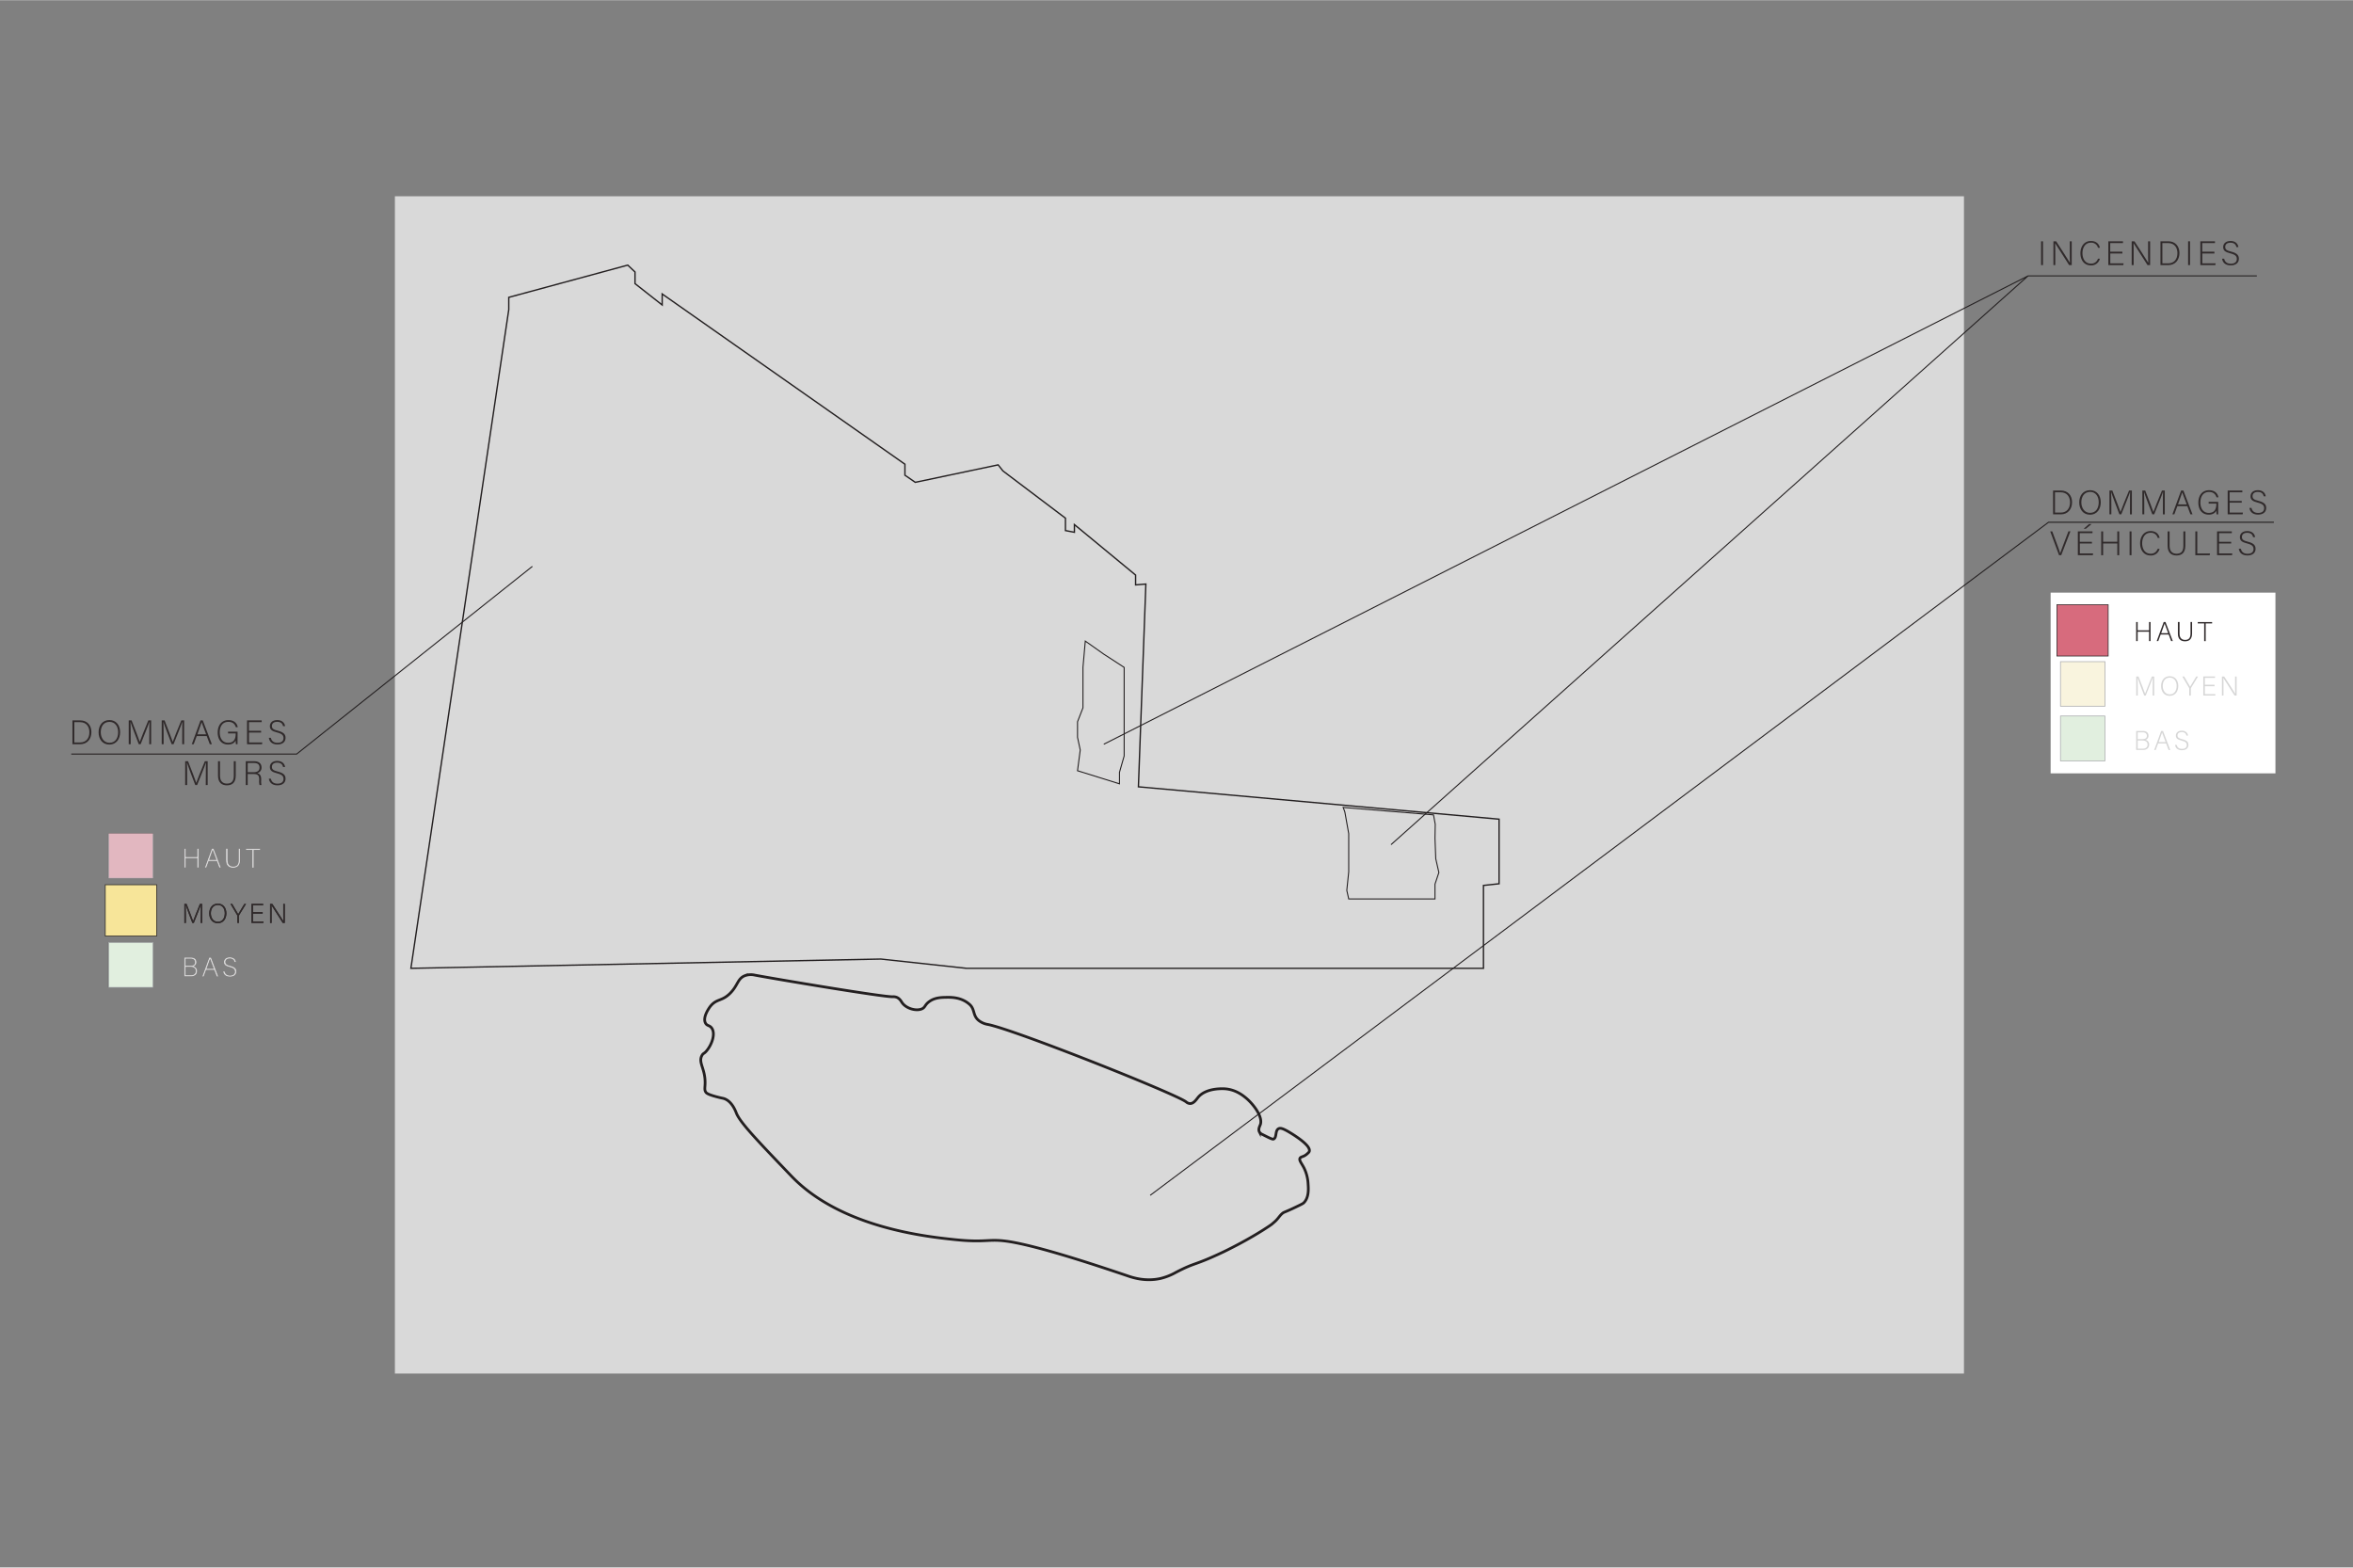 <svg xmlns="http://www.w3.org/2000/svg" width="24in" height="15.99in" viewBox="0 0 1728 1151">
  <rect x="0" y="0" width="1728" height="1151" fill="#808080" stroke="none"/>
  <defs>
    <style>
      .cls-1, .cls-12 {
        fill: #fff;
      }

      .cls-1 {
        opacity: 0.7;
      }

      .cls-14, .cls-2, .cls-4 {
        fill: none;
      }

      .cls-11, .cls-14, .cls-2, .cls-4, .cls-5, .cls-6, .cls-7 {
        stroke: #231f20;
      }

      .cls-10, .cls-11, .cls-13, .cls-14, .cls-2, .cls-4, .cls-5, .cls-6, .cls-7, .cls-8 {
        stroke-miterlimit: 10;
      }

      .cls-2 {
        stroke-width: 0.75px;
      }

      .cls-3 {
        fill: #302a2b;
      }

      .cls-5 {
        fill: #d76b7d;
      }

      .cls-10, .cls-11, .cls-13, .cls-5, .cls-6, .cls-7, .cls-8 {
        stroke-width: 0.5px;
      }

      .cls-6 {
        fill: #f8e69a;
      }

      .cls-7 {
        fill: #74bc69;
      }

      .cls-8 {
        fill: #e2b7c0;
      }

      .cls-10, .cls-13, .cls-8 {
        stroke: #a7a9ac;
      }

      .cls-9 {
        fill: #d6d6d6;
      }

      .cls-10 {
        fill: #e1efdf;
      }

      .cls-11 {
        fill: #f7e599;
      }

      .cls-13 {
        fill: #f9f4de;
      }

      .cls-14 {
        stroke-width: 2px;
      }
    </style>
  </defs>
  <g id="Opacity_Rectangle" data-name="Opacity Rectangle">
    <rect id="o-1" class="cls-1" x="290" y="144" width="1152.3" height="864.6"/>
  </g>
  <g id="Wall">
    <polyline id="c-1" class="cls-2" points="390.97 415.8 217.84 553.64 52.34 553.64"/>
    <g id="t-1.1">
      <path class="cls-3" d="M53.19,528.92H59c4.8,0,8.13,3.35,8.13,8.6s-3.25,8.89-8.16,8.89H53.19Zm1.4,16.2h4.19c4.6,0,6.86-3.23,6.86-7.53,0-3.83-2-7.38-6.86-7.38H54.59Z"/>
      <path class="cls-3" d="M88.21,537.54c0,4.78-2.55,9.12-8,9.12-4.93,0-7.81-4-7.81-9s2.79-9,8-9C85.23,528.67,88.21,532.44,88.21,537.54ZM74,537.59c0,4,2.2,7.78,6.38,7.78,4.5,0,6.38-3.67,6.38-7.8S84.58,530,80.38,530C75.91,530,74,533.66,74,537.59Z"/>
      <path class="cls-3" d="M109.67,538.4c0-3.41,0-6.69.1-8.44h-.07c-.71,2.37-4.22,10.93-6.43,16.45h-1.36c-1.67-4.28-5.3-13.81-6.1-16.48h0c.12,2,.17,6.06.17,9.06v7.42H94.54V528.92h2.1c2.38,6,5.37,13.77,6,15.76h0c.4-1.3,3.86-10,6.29-15.76h2.07v17.49h-1.4Z"/>
      <path class="cls-3" d="M133.85,538.4c0-3.41,0-6.69.1-8.44h-.08c-.7,2.37-4.21,10.93-6.42,16.45h-1.37c-1.66-4.28-5.3-13.81-6.1-16.48h0c.13,2,.18,6.06.18,9.06v7.42h-1.4V528.92h2.11c2.37,6,5.36,13.77,6,15.76h0c.4-1.3,3.86-10,6.29-15.76h2.07v17.49h-1.39Z"/>
      <path class="cls-3" d="M144.47,540.41l-2.21,6h-1.42l6.41-17.49h1.67l6.68,17.49h-1.52l-2.26-6Zm6.89-1.29c-1.93-5.16-2.93-7.66-3.28-8.84h0c-.43,1.33-1.55,4.42-3.11,8.84Z"/>
      <path class="cls-3" d="M174.44,546.41h-1.16a12.79,12.79,0,0,1-.17-2.77c-.64,1.2-2,3-5.64,3-5,0-7.6-3.82-7.6-8.79,0-5.22,2.75-9.15,7.88-9.15,3.79,0,6.29,2,6.84,5.21h-1.4c-.74-2.45-2.45-3.92-5.49-3.92-4.35,0-6.33,3.39-6.33,7.78,0,4,1.91,7.59,6.16,7.59s5.56-2.84,5.56-6.66v-.2h-5.61v-1.29h7Z"/>
      <path class="cls-3" d="M191.77,537.84h-8.91v7.28h9.76l-.2,1.29h-11V528.92h10.76v1.29h-9.36v6.34h8.91Z"/>
      <path class="cls-3" d="M198.89,541.71c.52,2.31,2.07,3.67,4.92,3.67,3.17,0,4.39-1.58,4.39-3.47s-.87-3.17-4.7-4.12-5.31-2.14-5.31-4.66c0-2.31,1.68-4.46,5.44-4.46s5.49,2.35,5.72,4.49H207.9c-.4-1.86-1.61-3.2-4.35-3.2-2.5,0-3.86,1.16-3.86,3.09s1.14,2.65,4.35,3.45c4.93,1.23,5.66,3.2,5.66,5.3,0,2.59-1.88,4.81-5.95,4.81-4.37,0-6-2.54-6.31-4.9Z"/>
      <path class="cls-3" d="M151.17,568.4c0-3.41,0-6.69.1-8.44h-.07c-.71,2.37-4.22,10.93-6.43,16.45h-1.36c-1.67-4.28-5.3-13.81-6.1-16.48h-.05c.12,2,.17,6.06.17,9.06v7.42H136V558.92h2.1c2.38,6,5.37,13.77,6,15.76h.05c.4-1.3,3.86-10,6.29-15.76h2.07v17.49h-1.4Z"/>
      <path class="cls-3" d="M161.56,558.92v10.59c0,4.62,2.61,5.82,5.07,5.82,2.9,0,5.06-1.23,5.06-5.82V558.92h1.43v10.52c0,5.48-2.91,7.17-6.54,7.17-3.46,0-6.47-1.86-6.47-7V558.92Z"/>
      <path class="cls-3" d="M181.91,568.27v8.14h-1.42V558.92h6.3c3.46,0,5.29,1.86,5.29,4.6a4,4,0,0,1-3.26,4.1c1.78.43,3,1.59,3,4.57v.68a11.81,11.81,0,0,0,.22,3.54H190.6a11.82,11.82,0,0,1-.25-3.65v-.45c0-2.85-.84-4-4.18-4Zm0-1.29h4.2c3,0,4.47-1.14,4.47-3.42s-1.39-3.35-4.1-3.35h-4.57Z"/>
      <path class="cls-3" d="M198.89,571.71c.52,2.31,2.07,3.67,4.92,3.67,3.17,0,4.39-1.58,4.39-3.47s-.87-3.17-4.7-4.12-5.31-2.14-5.31-4.66c0-2.31,1.68-4.46,5.44-4.46s5.49,2.35,5.72,4.49H207.9c-.4-1.86-1.61-3.2-4.35-3.2-2.5,0-3.86,1.16-3.86,3.09s1.14,2.65,4.35,3.45c4.93,1.23,5.66,3.2,5.66,5.3,0,2.59-1.88,4.81-5.95,4.81-4.37,0-6-2.54-6.31-4.9Z"/>
    </g>
    <polygon id="w-1" class="cls-4" points="301.76 710.99 373.63 227.23 373.63 218.24 461.02 194.56 466.34 199.59 466.34 208.15 486.3 223.84 486.3 215.75 664.56 340.77 664.56 348.85 672.17 354.08 733.01 341.25 736.51 345.69 782.44 380.4 782.44 389.51 789.03 390.76 789.03 385.11 833.96 422.18 833.96 429.41 841.5 428.78 836.03 577.69 1100.89 601.46 1100.89 648.89 1089.43 650.12 1089.43 710.99 831.28 710.99 709.72 710.99 646.9 704.19 301.76 710.99"/>
    <polyline id="r-1.1" class="cls-5" points="112.4 612.14 112.4 644.85 79.69 644.85 79.69 612.14"/>
    <g id="s-1.1">
      <path class="cls-3" d="M135.29,623.05h1.12v6.09h8.34v-6.09h1.12v14h-1.12v-6.88h-8.34v6.88h-1.12Z"/>
      <path class="cls-3" d="M153.29,632.25l-1.76,4.8h-1.14l5.13-14h1.33l5.35,14H161l-1.8-4.8Zm5.52-1c-1.55-4.14-2.34-6.13-2.63-7.08h0c-.34,1.07-1.23,3.54-2.48,7.08Z"/>
      <path class="cls-3" d="M167.17,623.05v8.48c0,3.7,2.08,4.65,4.05,4.65,2.33,0,4.05-1,4.05-4.65v-8.48h1.14v8.42c0,4.39-2.33,5.74-5.23,5.74s-5.17-1.49-5.17-5.56v-8.6Z"/>
      <path class="cls-3" d="M185.25,624.09h-4.69v-1H191.1v1h-4.71v13h-1.14Z"/>
    </g>
    <rect id="r-2.1" class="cls-6" x="79.73" y="652.76" width="32.71" height="32.71"/>
    <g id="s-2.1">
      <path class="cls-3" d="M147.45,671.25c0-2.73,0-5.35.08-6.75h-.06c-.57,1.9-3.37,8.75-5.14,13.17h-1.1c-1.33-3.43-4.24-11.06-4.88-13.19h0c.1,1.6.14,4.85.14,7.25v5.94h-1.11v-14H137c1.9,4.77,4.29,11,4.81,12.61h0c.32-1,3.09-8,5-12.61h1.66v14h-1.12Z"/>
      <path class="cls-3" d="M166.26,670.57c0,3.82-2,7.3-6.37,7.3-3.95,0-6.25-3.18-6.25-7.2s2.23-7.2,6.39-7.2C163.87,663.47,166.26,666.49,166.26,670.57Zm-11.42,0c0,3.21,1.77,6.23,5.11,6.23,3.6,0,5.11-3,5.11-6.25s-1.71-6.09-5.07-6.09C156.41,664.5,154.84,667.46,154.84,670.61Z"/>
      <path class="cls-3" d="M174.29,677.67v-5.26a.68.68,0,0,0-.08-.32l-5-8.42h1.3c1.4,2.37,3.81,6.48,4.42,7.53.6-1,3-5.12,4.53-7.53h1.24l-5.21,8.5a.61.61,0,0,0-.06.3v5.2Z"/>
      <path class="cls-3" d="M192.89,670.81h-7.13v5.83h7.81l-.17,1h-8.76v-14h8.6v1h-7.48v5.07h7.13Z"/>
      <path class="cls-3" d="M198.32,677.67v-14H200c2.17,3.35,7.25,11.13,8.13,12.65h0c-.12-2-.11-4.08-.11-6.36v-6.29h1.14v14h-1.52l-8.23-12.88h0c.1,1.83.08,3.89.08,6.43v6.45Z"/>
    </g>
    <rect id="r-3.1" class="cls-7" x="79.69" y="692.13" width="32.71" height="32.71"/>
    <g id="s-3.1">
      <path class="cls-3" d="M135.29,703h4.9c2.7,0,4.13,1.43,4.13,3.45a3,3,0,0,1-2.15,3.06,3.53,3.53,0,0,1,2.65,3.45c0,2.79-2.09,4-4.54,4h-5Zm4.54,6c2.4,0,3.32-.89,3.32-2.5,0-1.37-1-2.48-2.9-2.48h-3.86v5Zm-3.44,7h3.91c1.84,0,3.36-.91,3.36-3,0-1.77-1.13-3-3.93-3h-3.34Z"/>
      <path class="cls-3" d="M151.39,712.24l-1.76,4.8h-1.14l5.13-14H155l5.35,14h-1.22l-1.81-4.8Zm5.52-1c-1.55-4.14-2.35-6.13-2.63-7.08h0c-.34,1.07-1.23,3.54-2.48,7.08Z"/>
      <path class="cls-3" d="M165,713.28c.42,1.85,1.65,2.94,3.94,2.94,2.54,0,3.51-1.27,3.51-2.78s-.7-2.54-3.76-3.3-4.26-1.71-4.26-3.72,1.36-3.58,4.36-3.58,4.4,1.89,4.58,3.59h-1.16c-.32-1.48-1.29-2.56-3.48-2.56-2,0-3.09.93-3.09,2.48s.91,2.12,3.48,2.76c3.94,1,4.53,2.56,4.53,4.24,0,2.07-1.51,3.85-4.76,3.85-3.5,0-4.79-2-5.05-3.92Z"/>
    </g>
    <polyline id="r-4.1" class="cls-8" points="112.4 612.14 112.4 644.85 79.69 644.85 79.69 612.14"/>
    <g id="s-4.1">
      <path class="cls-9" d="M135.31,623.05h1.12v6.09h8.34v-6.09h1.12v14h-1.12v-6.88h-8.34v6.88h-1.12Z"/>
      <path class="cls-9" d="M153.31,632.25l-1.76,4.8h-1.14l5.13-14h1.33l5.35,14H161l-1.81-4.8Zm5.52-1c-1.55-4.14-2.35-6.13-2.63-7.08h0c-.34,1.07-1.23,3.54-2.48,7.08Z"/>
      <path class="cls-9" d="M167.19,623.05v8.48c0,3.7,2.08,4.66,4.05,4.66,2.33,0,4-1,4-4.66v-8.48h1.14v8.42c0,4.39-2.33,5.74-5.23,5.74s-5.18-1.49-5.18-5.56v-8.6Z"/>
      <path class="cls-9" d="M185.26,624.09h-4.68v-1h10.54v1h-4.71v13h-1.15Z"/>
    </g>
    <g id="s-5.1">
      <path class="cls-3" d="M147.47,671.27c0-2.73,0-5.36.08-6.76h-.06c-.56,1.9-3.37,8.75-5.14,13.17h-1.09c-1.34-3.43-4.24-11.06-4.88-13.19h0c.1,1.6.14,4.85.14,7.25v5.94h-1.12v-14H137c1.9,4.78,4.3,11,4.82,12.61h0c.32-1,3.09-8,5-12.61h1.66v14h-1.12Z"/>
      <path class="cls-3" d="M166.28,670.58c0,3.82-2,7.3-6.37,7.3-3.95,0-6.25-3.18-6.25-7.2s2.23-7.2,6.39-7.2C163.9,663.48,166.28,666.5,166.28,670.58Zm-11.41,0c0,3.21,1.76,6.23,5.1,6.23,3.6,0,5.11-2.94,5.11-6.25s-1.7-6.09-5.07-6.09C156.44,664.51,154.87,667.47,154.87,670.62Z"/>
      <path class="cls-3" d="M174.32,677.68v-5.25a.68.68,0,0,0-.08-.32l-5-8.43h1.31c1.39,2.38,3.81,6.49,4.41,7.54.6-1.05,3-5.13,4.53-7.54h1.24l-5.21,8.5a.63.63,0,0,0-.06.31v5.19Z"/>
      <path class="cls-3" d="M192.91,670.82h-7.13v5.83h7.81l-.16,1h-8.77v-14h8.61v1h-7.49v5.08h7.13Z"/>
      <path class="cls-3" d="M198.34,677.68v-14H200c2.17,3.36,7.25,11.13,8.12,12.65h0c-.12-2-.1-4.07-.1-6.36v-6.29h1.14v14h-1.53c-2.07-3.23-7.23-11.33-8.22-12.87h0c.1,1.82.09,3.88.09,6.42v6.45Z"/>
    </g>
    <rect id="r-6.1" class="cls-10" x="79.77" y="691.99" width="32.64" height="33"/>
    <rect id="r-5.1" class="cls-11" x="77.31" y="649.62" width="37.7" height="37.7"/>
    <g id="s-6.1">
      <path class="cls-9" d="M135.29,703h4.9c2.7,0,4.13,1.43,4.13,3.45a3,3,0,0,1-2.15,3.06,3.53,3.53,0,0,1,2.65,3.45c0,2.79-2.09,4-4.54,4h-5Zm4.54,6c2.4,0,3.32-.89,3.32-2.5,0-1.37-1-2.48-2.9-2.48h-3.86v5Zm-3.44,7h3.91c1.84,0,3.36-.91,3.36-3,0-1.77-1.13-3-3.93-3h-3.34Z"/>
      <path class="cls-9" d="M151.39,712.24l-1.76,4.8h-1.14l5.13-14H155l5.35,14h-1.22l-1.81-4.8Zm5.52-1c-1.55-4.14-2.35-6.13-2.63-7.08h0c-.34,1.07-1.23,3.54-2.48,7.08Z"/>
      <path class="cls-9" d="M165,713.28c.42,1.85,1.65,2.94,3.94,2.94,2.54,0,3.51-1.27,3.51-2.78s-.7-2.54-3.76-3.3-4.26-1.71-4.26-3.72,1.36-3.58,4.36-3.58,4.4,1.89,4.58,3.59h-1.16c-.32-1.48-1.29-2.56-3.48-2.56-2,0-3.09.93-3.09,2.48s.91,2.12,3.48,2.76c3.94,1,4.53,2.56,4.53,4.24,0,2.07-1.51,3.85-4.76,3.85-3.5,0-4.79-2-5.05-3.92Z"/>
    </g>
  </g>
  <g id="Window">
    <polyline id="c-3" class="cls-2" points="844.68 877.7 1504.38 383.4 1669.88 383.4"/>
    <g id="t-1.3">
      <path class="cls-3" d="M1507.74,360.11h5.82c4.8,0,8.13,3.35,8.13,8.59s-3.25,8.9-8.16,8.9h-5.79Zm1.4,16.2h4.19c4.6,0,6.86-3.23,6.86-7.53,0-3.83-2-7.38-6.86-7.38h-4.19Z"/>
      <path class="cls-3" d="M1542.76,368.73c0,4.77-2.55,9.12-8,9.12-4.93,0-7.81-4-7.81-9s2.79-9,8-9C1539.78,359.86,1542.76,363.63,1542.76,368.73Zm-14.26,0c0,4,2.2,7.78,6.38,7.78,4.5,0,6.38-3.68,6.38-7.81s-2.13-7.6-6.33-7.6C1530.46,361.15,1528.5,364.84,1528.5,368.78Z"/>
      <path class="cls-3" d="M1564.22,369.58c0-3.41,0-6.68.1-8.44h-.07c-.71,2.38-4.22,10.94-6.43,16.46h-1.36c-1.67-4.29-5.3-13.82-6.1-16.48h0c.12,2,.17,6.06.17,9.06v7.42h-1.39V360.11h2.1c2.38,6,5.37,13.76,6,15.75h0c.41-1.29,3.87-10,6.3-15.75h2.07V377.6h-1.4Z"/>
      <path class="cls-3" d="M1588.4,369.58c0-3.41,0-6.68.1-8.44h-.08c-.7,2.38-4.21,10.94-6.42,16.46h-1.37c-1.66-4.29-5.3-13.82-6.1-16.48h0c.13,2,.18,6.06.18,9.06v7.42h-1.4V360.11h2.11c2.37,6,5.36,13.76,6,15.75h0c.4-1.29,3.86-10,6.29-15.75h2.07V377.6h-1.39Z"/>
      <path class="cls-3" d="M1599,371.59l-2.21,6h-1.42l6.41-17.49h1.67l6.68,17.49h-1.53l-2.25-6Zm6.89-1.28c-1.93-5.17-2.93-7.66-3.28-8.85h0c-.43,1.34-1.55,4.43-3.11,8.85Z"/>
      <path class="cls-3" d="M1629,377.6h-1.16a12.93,12.93,0,0,1-.17-2.78c-.64,1.2-2,3-5.64,3-5,0-7.6-3.82-7.6-8.8,0-5.22,2.75-9.14,7.88-9.14,3.79,0,6.29,2,6.84,5.2h-1.4c-.74-2.44-2.45-3.92-5.49-3.92-4.35,0-6.33,3.39-6.33,7.79,0,4,1.91,7.58,6.16,7.58s5.56-2.83,5.56-6.66v-.19H1622v-1.29h7Z"/>
      <path class="cls-3" d="M1646.32,369h-8.91v7.28h9.76l-.2,1.29h-11V360.11h10.76v1.29h-9.36v6.34h8.91Z"/>
      <path class="cls-3" d="M1653.44,372.89c.52,2.31,2.06,3.67,4.92,3.67,3.17,0,4.39-1.58,4.39-3.46s-.87-3.18-4.7-4.12-5.31-2.14-5.31-4.66c0-2.31,1.68-4.46,5.44-4.46s5.49,2.35,5.72,4.48h-1.45c-.4-1.85-1.61-3.2-4.35-3.2-2.5,0-3.86,1.16-3.86,3.1s1.14,2.65,4.35,3.45c4.93,1.22,5.66,3.19,5.66,5.3,0,2.59-1.88,4.81-6,4.81-4.37,0-6-2.54-6.31-4.91Z"/>
      <path class="cls-3" d="M1512.13,407.6l-6.49-17.49h1.51l3.38,9.12c1,2.64,2.06,5.55,2.43,7h0c.38-1.31,1.57-4.36,2.54-6.93l3.5-9.22h1.48l-6.74,17.49Z"/>
      <path class="cls-3" d="M1536.3,399h-8.91v7.28h9.76l-.21,1.29h-11V390.11h10.75v1.29h-9.35v6.34h8.91Zm-.27-14.26-4.2,3.42h-1.59l3.84-3.42Z"/>
      <path class="cls-3" d="M1543.09,390.11h1.4v7.6h10.42v-7.6h1.4V407.6h-1.4V399h-10.42v8.6h-1.4Z"/>
      <path class="cls-3" d="M1565.34,390.11V407.6h-1.4V390.11Z"/>
      <path class="cls-3" d="M1585.94,402.91a6.4,6.4,0,0,1-6.59,4.89c-5,0-7.68-4-7.68-8.92,0-4.72,2.6-9,7.71-9,3.79,0,6,2.11,6.58,5h-1.4a5,5,0,0,0-5.26-3.75c-4.32,0-6.13,3.95-6.13,7.71s1.78,7.66,6.23,7.66a5.09,5.09,0,0,0,5.14-3.6Z"/>
      <path class="cls-3" d="M1593.31,390.11V400.7c0,4.62,2.61,5.81,5.07,5.81,2.9,0,5.06-1.22,5.06-5.81V390.11h1.43v10.51c0,5.48-2.92,7.18-6.54,7.18-3.46,0-6.47-1.87-6.47-7V390.11Z"/>
      <path class="cls-3" d="M1612.24,390.11h1.4v16.2H1623l-.25,1.29h-10.53Z"/>
      <path class="cls-3" d="M1638.52,399h-8.91v7.28h9.76l-.2,1.29h-11V390.11H1639v1.29h-9.36v6.34h8.91Z"/>
      <path class="cls-3" d="M1645.64,402.89c.52,2.31,2.07,3.67,4.92,3.67,3.17,0,4.39-1.58,4.39-3.46s-.87-3.18-4.7-4.12-5.31-2.14-5.31-4.66c0-2.31,1.68-4.46,5.44-4.46s5.49,2.35,5.72,4.48h-1.45c-.4-1.85-1.61-3.2-4.35-3.2-2.5,0-3.86,1.16-3.86,3.1s1.14,2.65,4.35,3.45c4.93,1.22,5.66,3.19,5.66,5.3,0,2.59-1.88,4.81-6,4.81-4.37,0-6-2.54-6.31-4.91Z"/>
    </g>
    <rect id="r-1.3" class="cls-5" x="1513.14" y="445.76" width="32.71" height="32.71"/>
    <g id="s-1.3">
      <path class="cls-3" d="M1568.75,456.67h1.12v6.09h8.34v-6.09h1.12v14h-1.12v-6.88h-8.34v6.88h-1.12Z"/>
      <path class="cls-3" d="M1586.75,465.87l-1.76,4.8h-1.14l5.13-14h1.33l5.35,14h-1.22l-1.81-4.8Zm5.52-1c-1.55-4.13-2.35-6.13-2.63-7.07h0c-.34,1.06-1.23,3.54-2.48,7.07Z"/>
      <path class="cls-3" d="M1600.62,456.67v8.48c0,3.7,2.09,4.65,4.06,4.65,2.32,0,4-1,4-4.65v-8.48h1.14v8.42c0,4.38-2.33,5.74-5.23,5.74s-5.18-1.49-5.18-5.57v-8.59Z"/>
      <path class="cls-3" d="M1618.7,457.7H1614v-1h10.54v1h-4.71v13h-1.14Z"/>
    </g>
    <rect id="r-2.3" class="cls-6" x="1513.14" y="485.76" width="32.71" height="32.71"/>
    <g id="s-2.3">
      <path class="cls-3" d="M1580.86,504.25c0-2.73,0-5.35.08-6.76h-.06c-.57,1.91-3.38,8.76-5.15,13.18h-1.09c-1.33-3.43-4.24-11.06-4.88-13.2h0c.1,1.61.14,4.86.14,7.26v5.94h-1.11v-14h1.68c1.9,4.77,4.29,11,4.81,12.61h0c.32-1,3.09-8,5-12.61H1582v14h-1.11Z"/>
      <path class="cls-3" d="M1599.67,503.57c0,3.82-2.05,7.3-6.37,7.3-4,0-6.25-3.18-6.25-7.2s2.23-7.2,6.39-7.2C1597.28,496.47,1599.67,499.48,1599.67,503.57Zm-11.42,0c0,3.21,1.77,6.22,5.11,6.22,3.6,0,5.11-2.94,5.11-6.24s-1.71-6.09-5.07-6.09C1589.82,497.5,1588.25,500.46,1588.25,503.61Z"/>
      <path class="cls-3" d="M1607.7,510.67v-5.26a.68.68,0,0,0-.08-.32l-5-8.42h1.3c1.4,2.37,3.81,6.48,4.42,7.53.6-1.05,3-5.12,4.53-7.53h1.24l-5.21,8.5a.6.6,0,0,0-.07.3v5.2Z"/>
      <path class="cls-3" d="M1626.29,503.8h-7.12v5.83h7.8l-.16,1H1618v-14h8.61v1h-7.48v5.07h7.12Z"/>
      <path class="cls-3" d="M1631.72,510.67v-14h1.65c2.17,3.35,7.25,11.13,8.13,12.64h0c-.13-2-.11-4.07-.11-6.35v-6.29h1.14v14H1641l-8.23-12.88h0c.1,1.83.08,3.89.08,6.42v6.46Z"/>
    </g>
    <rect id="r-3.3" class="cls-7" x="1513.14" y="525.75" width="32.71" height="32.71"/>
    <g id="s-3.3">
      <path class="cls-3" d="M1568.75,536.66h4.9c2.7,0,4.13,1.43,4.13,3.44a3,3,0,0,1-2.15,3.06,3.53,3.53,0,0,1,2.65,3.46c0,2.79-2.09,4-4.55,4h-5Zm4.54,6c2.4,0,3.31-.89,3.31-2.5,0-1.37-.95-2.48-2.9-2.48h-3.85v5Zm-3.44,7h3.91c1.84,0,3.36-.91,3.36-3,0-1.76-1.13-3-3.93-3h-3.34Z"/>
      <path class="cls-3" d="M1584.85,545.85l-1.77,4.81H1582l5.13-14h1.33l5.35,14h-1.22l-1.81-4.81Zm5.52-1c-1.55-4.13-2.35-6.13-2.63-7.07h0c-.34,1.06-1.23,3.54-2.48,7.07Z"/>
      <path class="cls-3" d="M1598.47,546.89c.41,1.85,1.65,2.94,3.93,2.94,2.54,0,3.52-1.26,3.52-2.77s-.7-2.54-3.77-3.3-4.25-1.71-4.25-3.73c0-1.85,1.35-3.57,4.36-3.57s4.4,1.88,4.58,3.59h-1.16c-.32-1.49-1.29-2.56-3.48-2.56-2,0-3.1.93-3.1,2.48s.92,2.12,3.49,2.76c3.94,1,4.53,2.55,4.53,4.24,0,2.07-1.51,3.85-4.76,3.85-3.5,0-4.79-2-5.06-3.93Z"/>
    </g>
    <rect id="b-3" class="cls-12" x="1505.94" y="435.09" width="165.1" height="132.73"/>
    <rect id="r-4.3" class="cls-5" x="1510.52" y="443.95" width="37.7" height="37.7"/>
    <g id="s-4.3">
      <path class="cls-3" d="M1568.75,456.67h1.12v6.09h8.34v-6.09h1.12v14h-1.12v-6.88h-8.34v6.88h-1.12Z"/>
      <path class="cls-3" d="M1586.75,465.87l-1.76,4.8h-1.14l5.13-14h1.33l5.35,14h-1.22l-1.81-4.8Zm5.52-1c-1.55-4.13-2.35-6.13-2.63-7.07h0c-.34,1.06-1.23,3.54-2.48,7.07Z"/>
      <path class="cls-3" d="M1600.62,456.67v8.48c0,3.7,2.09,4.65,4.06,4.65,2.32,0,4-1,4-4.65v-8.48h1.14v8.42c0,4.38-2.33,5.74-5.23,5.74s-5.18-1.49-5.18-5.57v-8.59Z"/>
      <path class="cls-3" d="M1618.7,457.7H1614v-1h10.54v1h-4.71v13h-1.14Z"/>
    </g>
    <rect id="r-5.3" class="cls-13" x="1513.17" y="485.77" width="32.71" height="32.71"/>
    <g id="s-5.3">
      <path class="cls-9" d="M1580.88,504.27c0-2.74,0-5.36.08-6.76h-.06c-.56,1.9-3.37,8.75-5.14,13.17h-1.09c-1.34-3.43-4.24-11.06-4.88-13.19h0c.1,1.6.14,4.85.14,7.25v5.94h-1.12v-14h1.68c1.9,4.78,4.3,11,4.82,12.61h0c.33-1,3.1-8,5-12.61H1582v14h-1.12Z"/>
      <path class="cls-9" d="M1599.69,503.58c0,3.82-2,7.3-6.37,7.3-4,0-6.25-3.18-6.25-7.2s2.23-7.2,6.39-7.2C1597.31,496.48,1599.69,499.5,1599.69,503.58Zm-11.42,0c0,3.21,1.77,6.23,5.11,6.23,3.6,0,5.11-3,5.11-6.25s-1.71-6.09-5.07-6.09C1589.84,497.51,1588.27,500.47,1588.27,503.62Z"/>
      <path class="cls-9" d="M1607.73,510.68v-5.25a.76.76,0,0,0-.08-.33l-5-8.42H1604c1.39,2.37,3.81,6.49,4.41,7.54.6-1.05,3-5.13,4.53-7.54h1.24l-5.21,8.5a.61.61,0,0,0-.06.3v5.2Z"/>
      <path class="cls-9" d="M1626.32,503.82h-7.13v5.83H1627l-.17,1h-8.76v-14h8.61v1h-7.49v5.08h7.13Z"/>
      <path class="cls-9" d="M1631.75,510.68v-14h1.65c2.17,3.36,7.24,11.13,8.12,12.65h0c-.12-2-.1-4.08-.1-6.36v-6.29h1.13v14h-1.52c-2.07-3.23-7.23-11.33-8.23-12.88h0c.1,1.83.08,3.89.08,6.43v6.45Z"/>
    </g>
    <rect id="r-6.3" class="cls-10" x="1513.17" y="525.69" width="32.64" height="33"/>
    <g id="s-6.3">
      <path class="cls-9" d="M1568.77,536.67h4.91c2.69,0,4.13,1.42,4.13,3.44a3,3,0,0,1-2.15,3.06,3.53,3.53,0,0,1,2.64,3.45c0,2.79-2.09,4-4.54,4h-5Zm4.55,6c2.39,0,3.31-.9,3.31-2.5,0-1.38-1-2.48-2.9-2.48h-3.86v5Zm-3.45,7h3.91c1.84,0,3.36-.92,3.36-3,0-1.77-1.13-3-3.92-3h-3.35Z"/>
      <path class="cls-9" d="M1584.88,545.86l-1.77,4.81H1582l5.13-14h1.33l5.36,14h-1.23l-1.8-4.81Zm5.51-1c-1.55-4.13-2.34-6.13-2.62-7.08h0c-.34,1.07-1.24,3.54-2.49,7.08Z"/>
      <path class="cls-9" d="M1598.49,546.9c.42,1.85,1.65,2.94,3.94,2.94,2.54,0,3.51-1.27,3.51-2.78s-.7-2.54-3.76-3.29-4.25-1.71-4.25-3.73c0-1.85,1.35-3.57,4.35-3.57s4.4,1.88,4.58,3.59h-1.16c-.32-1.49-1.28-2.57-3.48-2.57-2,0-3.09.93-3.09,2.48s.91,2.13,3.48,2.76c4,1,4.53,2.56,4.53,4.25,0,2.07-1.51,3.85-4.76,3.85-3.5,0-4.79-2-5.05-3.93Z"/>
    </g>
    <path id="a-1" class="cls-14" d="M932.63,899.91c-15.41,10.48-34.3,19.41-34.3,19.41-22.09,10.45-19.69,7.16-34.62,14.89a44.18,44.18,0,0,1-11.32,4.53c-11.28,2.57-20.84-.68-24.6-2-16.37-5.53-57.93-19.57-82.18-24.26-20.06-3.89-18.67.47-44.66-2.27-21.08-2.22-83.53-8.81-119.72-46.59-25.11-26.22-37.67-39.33-40.45-46.28-.58-1.44-3.23-8.76-9.06-10.67-.92-.31-1-.18-4.21-1-7.64-1.91-8.68-3.07-9.06-3.56-1.24-1.64-.72-3.3-.64-6.48.28-11-5.31-15.35-2.27-20.7,1-1.8,1.43-.93,3.56-3.56,3.79-4.68,6.5-12.4,3.56-16.51-1.56-2.17-3.34-1.44-4.53-3.56-2.46-4.39,3-11.62,3.24-12,4.76-6.2,8.46-3.81,14.56-9.71s5.56-11.16,11.32-13.26a13,13,0,0,1,7.12-.33c15.3,2.88,94.74,16.21,101.28,15.86a6.6,6.6,0,0,1,2.91.45c2.23.91,3.18,2.84,3.94,3.94,3,4.3,10.23,6.32,14.43,4.57,2.56-1.07,2.07-2.72,5.11-5.1,4.11-3.24,9-3.33,12.58-3.41,3.93-.07,11.25-.22,17.35,5.11,4.15,3.62,2.25,8.22,6.8,11.9a14.74,14.74,0,0,0,6.75,2.91c19.87,3.94,138.39,51.09,145.63,56.92a4.63,4.63,0,0,0,2.78,1.16c2.72.06,4.64-3,5.91-4.54,6.16-7.48,19.61-6.32,20.33-6.25,7.8.76,13,5.15,15.23,7,5.17,4.46,12.32,13.68,10.11,19.43-.41,1.06-1.63,3.29-.68,5.11A4.54,4.54,0,0,0,927.1,833c4.92,2.5,7.4,3.75,8.18,3.4,2.53-1.11,1-6.19,3.63-7.61,1.43-.77,3.36-.05,7,2,2.49,1.47,17.31,10.15,15.58,14.74-.23.59-.72,1-1.7,1.86-2.55,2.21-4.37,1.81-5.08,3-.9,1.57,1.15,3.76,2.88,7.11a29.33,29.33,0,0,1,3.05,11.85c.25,3.46.74,10-3.22,13.89-.6.59-2.44,1.48-6.09,3.22-8.32,4-8.3,3.38-9.83,4.74-2.37,2.12-2.78,3.87-6.6,6.94C934.62,898.45,933.79,899.12,932.63,899.91Z"/>
  </g>
  <g id="Fire">
    <g id="t-1.4">
      <path class="cls-3" d="M1500.34,177.07v17.49h-1.4V177.07Z"/>
      <path class="cls-3" d="M1508,194.56V177.07H1510c2.71,4.19,9.06,13.9,10.15,15.8h0c-.15-2.51-.13-5.09-.13-7.94v-7.86h1.42v17.49h-1.91c-2.58-4-9-14.16-10.27-16.09h0c.13,2.29.1,4.86.1,8v8.06Z"/>
      <path class="cls-3" d="M1542.09,189.87a6.39,6.39,0,0,1-6.59,4.89c-5,0-7.68-4-7.68-8.92,0-4.72,2.6-9,7.71-9,3.79,0,6,2.11,6.59,5h-1.4a5,5,0,0,0-5.27-3.75c-4.32,0-6.13,4-6.13,7.71s1.78,7.66,6.23,7.66a5.09,5.09,0,0,0,5.14-3.6Z"/>
      <path class="cls-3" d="M1558.67,186h-8.91v7.28h9.76l-.2,1.29h-11V177.07h10.76v1.29h-9.36v6.34h8.91Z"/>
      <path class="cls-3" d="M1565.46,194.56V177.07h2.06c2.71,4.19,9.06,13.9,10.15,15.8h0c-.15-2.51-.13-5.09-.13-7.94v-7.86H1579v17.49h-1.91c-2.58-4-9-14.16-10.27-16.09h0c.13,2.29.1,4.86.1,8v8.06Z"/>
      <path class="cls-3" d="M1586.61,177.07h5.83c4.8,0,8.12,3.35,8.12,8.59s-3.25,8.9-8.15,8.9h-5.8Zm1.41,16.2h4.19c4.59,0,6.85-3.23,6.85-7.53,0-3.83-2-7.38-6.85-7.38H1588Z"/>
      <path class="cls-3" d="M1608.32,177.07v17.49h-1.41V177.07Z"/>
      <path class="cls-3" d="M1626.25,186h-8.91v7.28h9.76l-.21,1.29h-11V177.07h10.75v1.29h-9.35v6.34h8.91Z"/>
      <path class="cls-3" d="M1633.37,189.85c.52,2.31,2.06,3.68,4.92,3.68,3.17,0,4.39-1.59,4.39-3.47s-.88-3.18-4.71-4.12-5.31-2.14-5.31-4.66c0-2.31,1.69-4.46,5.44-4.46s5.5,2.35,5.72,4.48h-1.45c-.39-1.85-1.6-3.2-4.34-3.2-2.5,0-3.87,1.16-3.87,3.1s1.14,2.65,4.36,3.45c4.92,1.22,5.66,3.19,5.66,5.3,0,2.59-1.89,4.81-6,4.81-4.37,0-6-2.54-6.31-4.91Z"/>
    </g>
    <polyline id="c-2" class="cls-2" points="1021.54 620.17 1489.38 202.47 1657.38 202.47 1489.38 202.47 810.62 546.41"/>
    <polygon id="w-2" class="cls-2" points="795.31 489.98 795.31 519.66 791.31 529.93 791.31 541.34 793.31 550.66 791.31 565.88 822.13 575.5 822.13 567.02 825.56 555.04 825.56 546.41 825.56 528.22 825.56 507.1 825.56 489.98 810.62 480.28 797.02 470.67 795.31 489.98"/>
    <polygon id="w-3" class="cls-2" points="987.63 596.13 990.48 612.11 990.48 628.5 990.48 640.07 989.06 653.77 990.48 660.05 999.62 660.05 1033.29 660.05 1047.55 660.05 1053.83 660.05 1053.83 649.2 1056.68 640.64 1054.4 630.55 1053.83 615.53 1054.01 605.2 1052.74 598.3 986.4 592.84 987.63 596.13"/>
  </g>
</svg>
